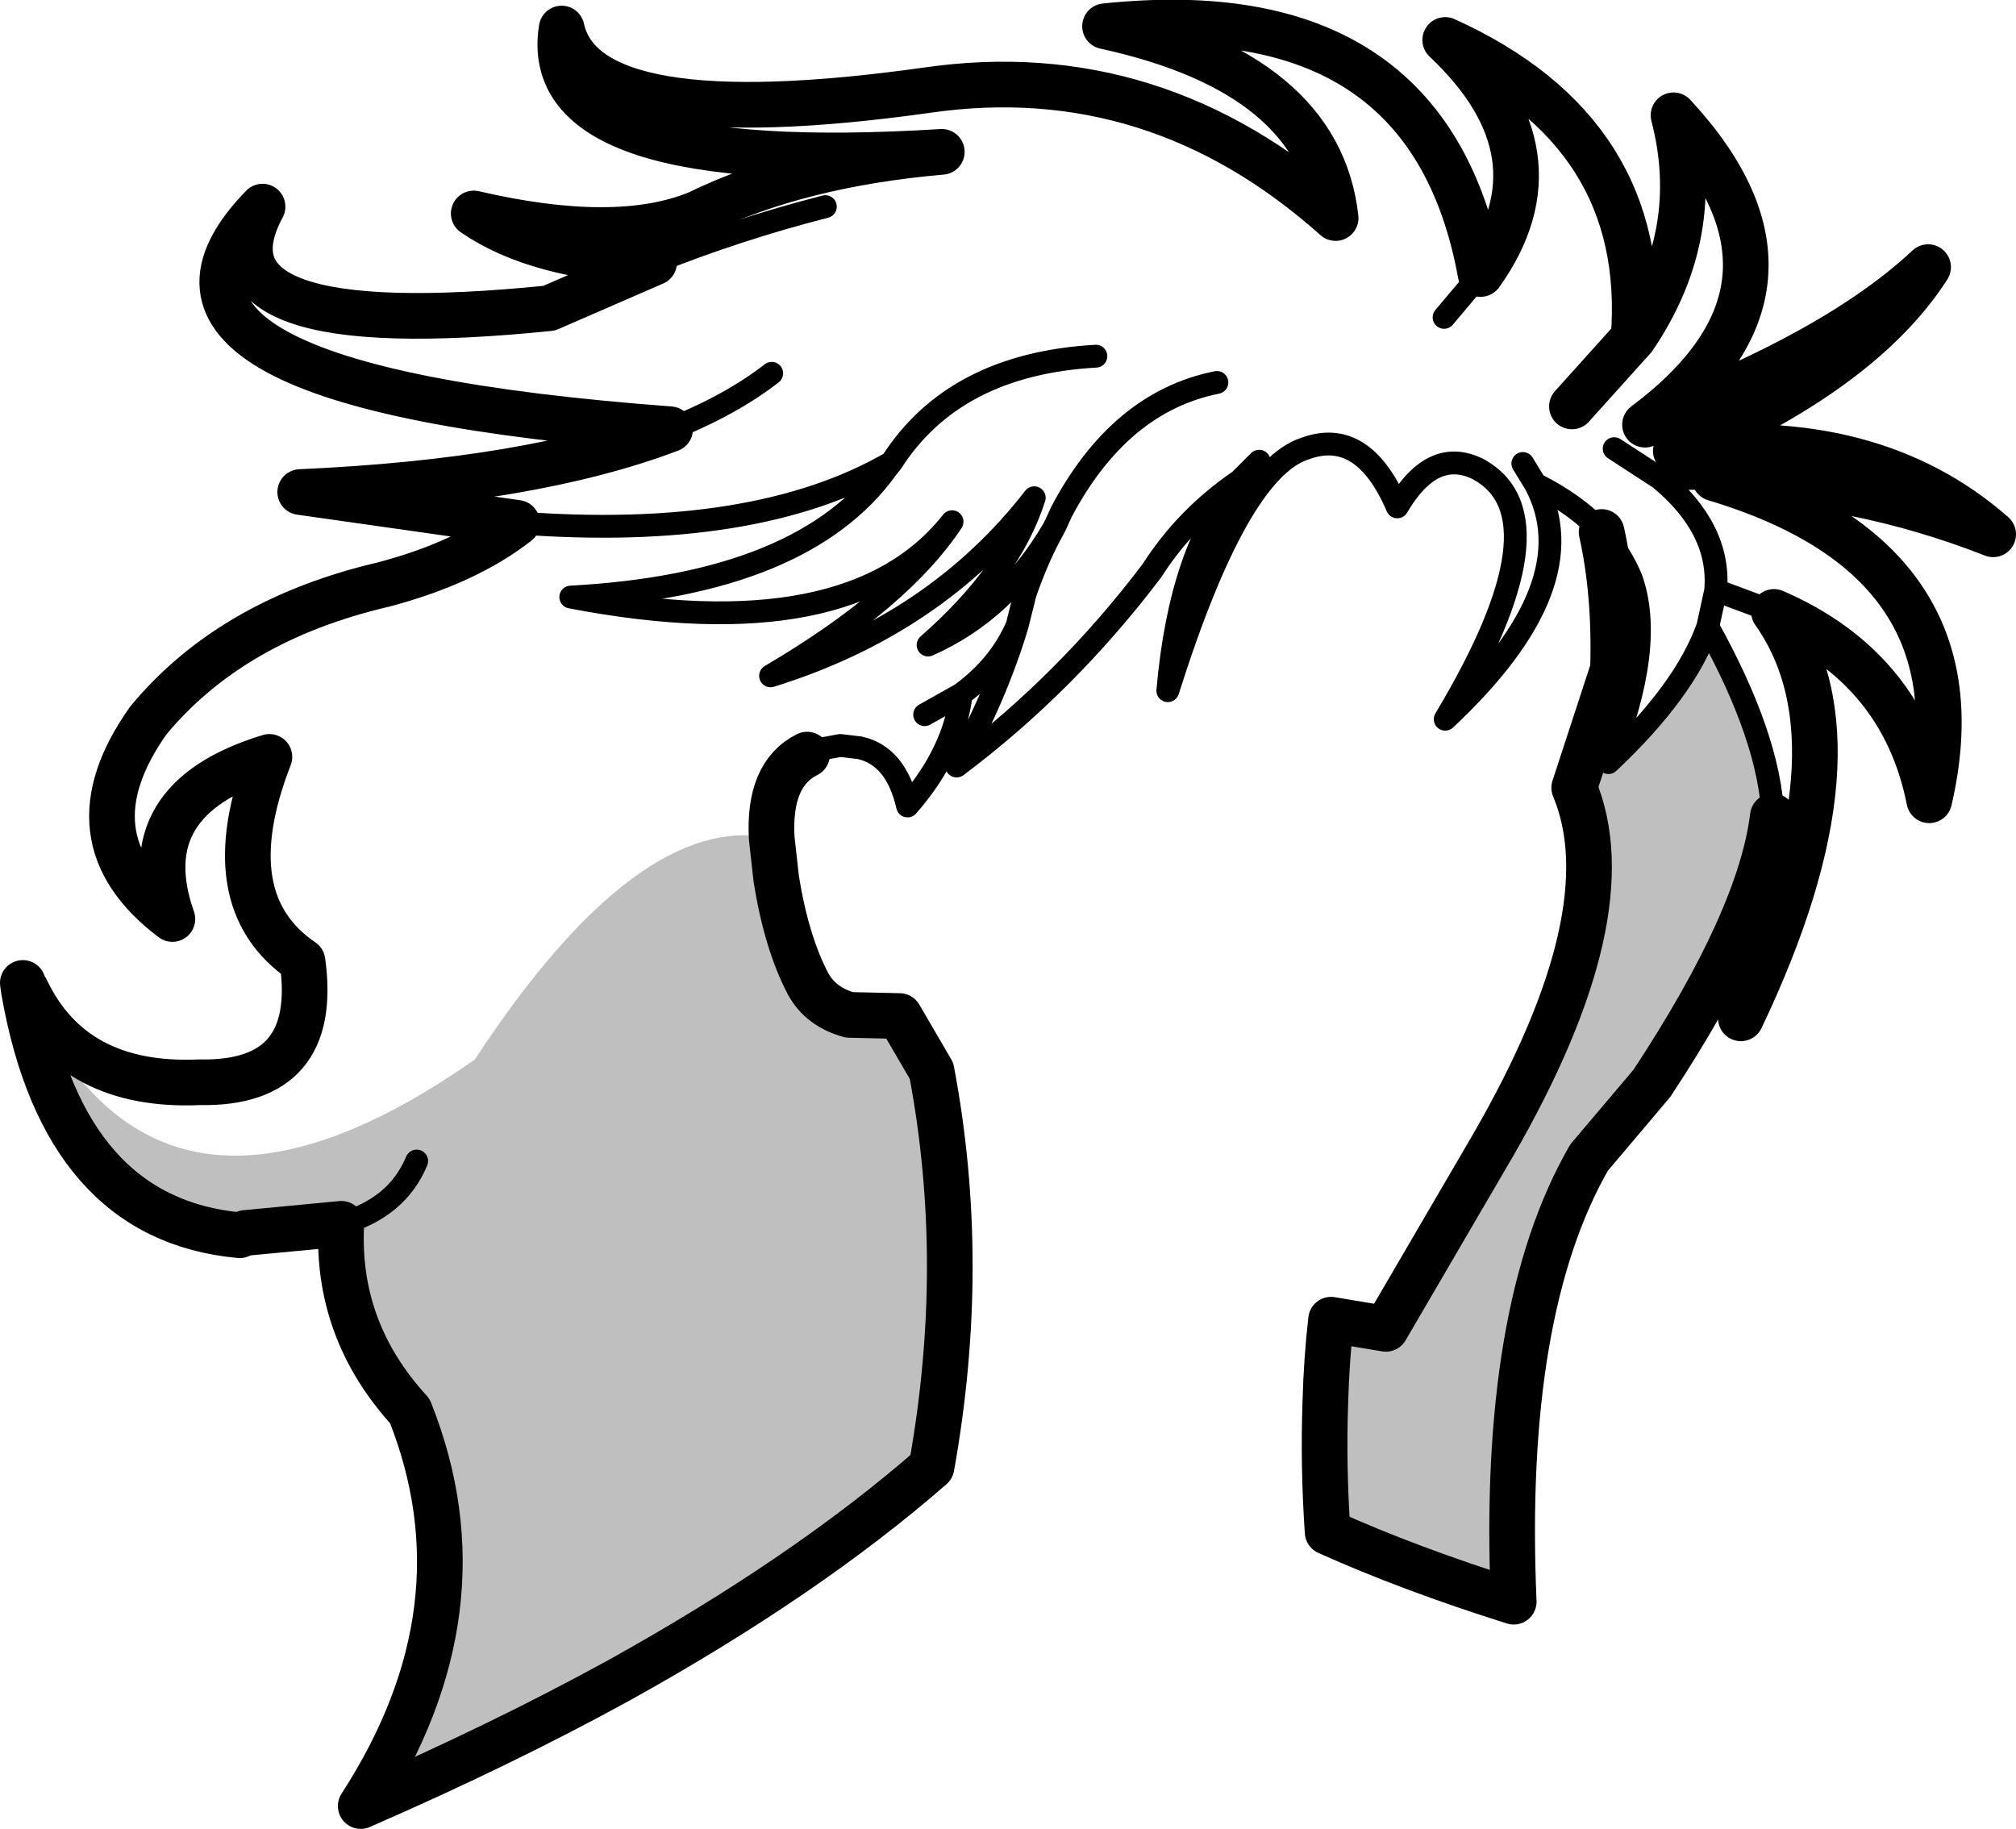 <?xml version="1.0" encoding="UTF-8" standalone="no"?>
<svg xmlns:xlink="http://www.w3.org/1999/xlink" height="80.1px" width="88.3px" xmlns="http://www.w3.org/2000/svg">
  <g transform="matrix(1.0, 0.0, 0.0, 1.0, -155.25, -79.95)">
    <path d="M225.4 103.25 Q226.25 104.2 226.7 105.3 227.75 108.25 225.7 113.35 229.05 110.2 230.05 107.4 232.75 112.25 232.9 115.7 232.35 120.2 227.6 127.4 L224.85 130.65 Q221.0 137.35 221.55 150.1 216.95 148.65 213.4 147.05 213.2 144.15 213.3 141.35 213.35 139.5 213.55 137.75 L215.95 138.15 220.65 130.1 Q226.5 119.95 224.2 114.45 L225.9 109.25 Q226.0 105.95 225.4 103.25 M189.05 116.65 L189.25 118.45 Q189.7 121.25 190.65 123.05 191.2 124.05 192.45 124.4 L194.65 124.45 196.05 126.85 Q197.65 135.3 196.05 144.2 190.55 149.0 182.35 153.55 177.25 156.35 171.05 159.05 176.65 150.4 173.2 141.75 169.95 138.2 170.2 133.55 L166.0 133.95 165.75 134.05 Q158.05 133.35 156.3 123.35 L156.4 123.3 Q162.15 136.1 176.05 126.35 183.2 115.45 189.05 116.65 M173.5 130.8 Q172.65 132.85 170.2 133.55 172.65 132.85 173.5 130.8" fill="#000000" fill-opacity="0.251" fill-rule="evenodd" stroke="none"/>
    <path d="M183.9 91.45 L179.3 93.45 Q163.5 95.05 166.75 89.0 159.1 96.85 184.6 98.75 178.55 101.05 168.4 101.5 L177.9 102.85 Q175.65 104.6 172.05 105.55 165.4 107.1 161.75 111.5 158.1 116.65 162.8 120.2 160.95 114.95 167.05 113.1 164.6 119.4 168.5 122.05 169.25 127.45 164.0 127.35 158.45 127.6 156.4 123.3 M220.1 91.95 Q217.85 79.6 203.65 81.1 213.05 83.15 213.75 89.5 205.85 82.45 195.85 83.9 180.9 86.0 179.85 81.2 178.8 87.7 196.5 86.6 190.2 87.15 185.8 89.3 182.25 90.75 176.0 89.3 178.75 91.2 183.9 91.45 M224.1 97.75 L226.8 94.75 Q227.5 85.75 218.55 81.7 223.85 86.7 220.1 91.95 M230.35 100.9 Q236.55 101.0 242.55 103.35 237.25 98.7 228.65 99.7 236.75 96.25 239.7 91.65 235.7 95.4 227.3 98.55 235.45 92.45 228.55 85.0 229.9 90.2 226.8 94.75 M225.4 103.25 Q226.0 105.95 225.9 109.25 L224.2 114.45 Q226.5 119.95 220.65 130.1 L215.95 138.15 213.55 137.75 Q213.35 139.5 213.3 141.35 213.2 144.15 213.4 147.05 216.95 148.65 221.55 150.1 221.0 137.35 224.85 130.65 L227.6 127.4 Q232.35 120.2 232.9 115.7 233.05 119.9 231.5 124.55 237.15 112.7 232.95 106.75 238.6 109.2 239.75 115.0 242.2 104.45 230.35 100.9 M190.6 113.0 Q188.9 113.85 189.05 116.65 L189.25 118.45 Q189.7 121.25 190.65 123.05 191.2 124.05 192.45 124.4 L194.65 124.45 196.05 126.85 Q197.65 135.3 196.05 144.2 190.55 149.0 182.35 153.55 177.25 156.35 171.05 159.05 176.65 150.4 173.2 141.75 169.95 138.2 170.2 133.55 L166.0 133.95 165.75 134.05 Q158.05 133.35 156.3 123.35 L156.25 123.0" fill="none" stroke="#000000" stroke-linecap="round" stroke-linejoin="round" stroke-width="2.0"/>
    <path d="M184.6 98.75 Q187.25 97.7 189.05 96.3 M183.9 91.45 Q187.5 90.0 191.4 89.0 M220.1 91.95 L218.5 93.85 M230.05 107.4 L230.4 105.8 230.4 105.75 Q230.6 103.1 227.95 100.9 L225.95 99.6 M232.9 115.7 Q232.75 112.25 230.05 107.4 229.05 110.2 225.7 113.35 227.75 108.25 226.7 105.3 226.25 104.2 225.4 103.25 224.3 102.05 222.5 101.15 L221.95 100.25 M232.95 106.75 L230.4 105.8 M230.35 100.9 L227.95 100.9 M210.4 100.15 L209.55 101.0 Q206.95 103.95 206.4 110.2 209.45 100.55 212.4 99.6 214.95 98.65 216.45 102.15 218.0 99.5 220.0 100.5 223.85 102.6 218.55 111.45 224.85 105.55 222.5 101.15 M209.55 101.0 Q207.2 102.6 205.7 104.95 201.95 109.9 197.15 113.5 198.85 110.5 199.8 107.35 199.05 109.1 197.35 110.35 197.05 112.9 195.0 115.25 194.5 113.05 192.9 112.7 L192.05 112.6 191.25 112.75 Q190.9 112.8 190.6 113.0 M208.55 96.7 Q204.3 97.55 201.75 102.35 L201.5 102.9 201.4 103.1 Q200.7 104.35 200.15 105.95 L199.8 107.35 M201.4 103.1 Q199.3 106.7 195.9 108.2 199.5 105.05 200.55 101.75 196.25 107.3 189.0 109.55 194.7 106.2 196.95 102.8 192.5 108.45 180.25 106.1 190.45 105.55 194.1 100.45 L194.3 100.2 Q188.35 103.65 177.9 102.85 M195.75 111.25 L197.35 110.35 M170.2 133.55 Q172.65 132.85 173.5 130.8 M203.25 95.55 Q197.05 95.9 194.3 100.2" fill="none" stroke="#000000" stroke-linecap="round" stroke-linejoin="round" stroke-width="1.0"/>
  </g>
</svg>
